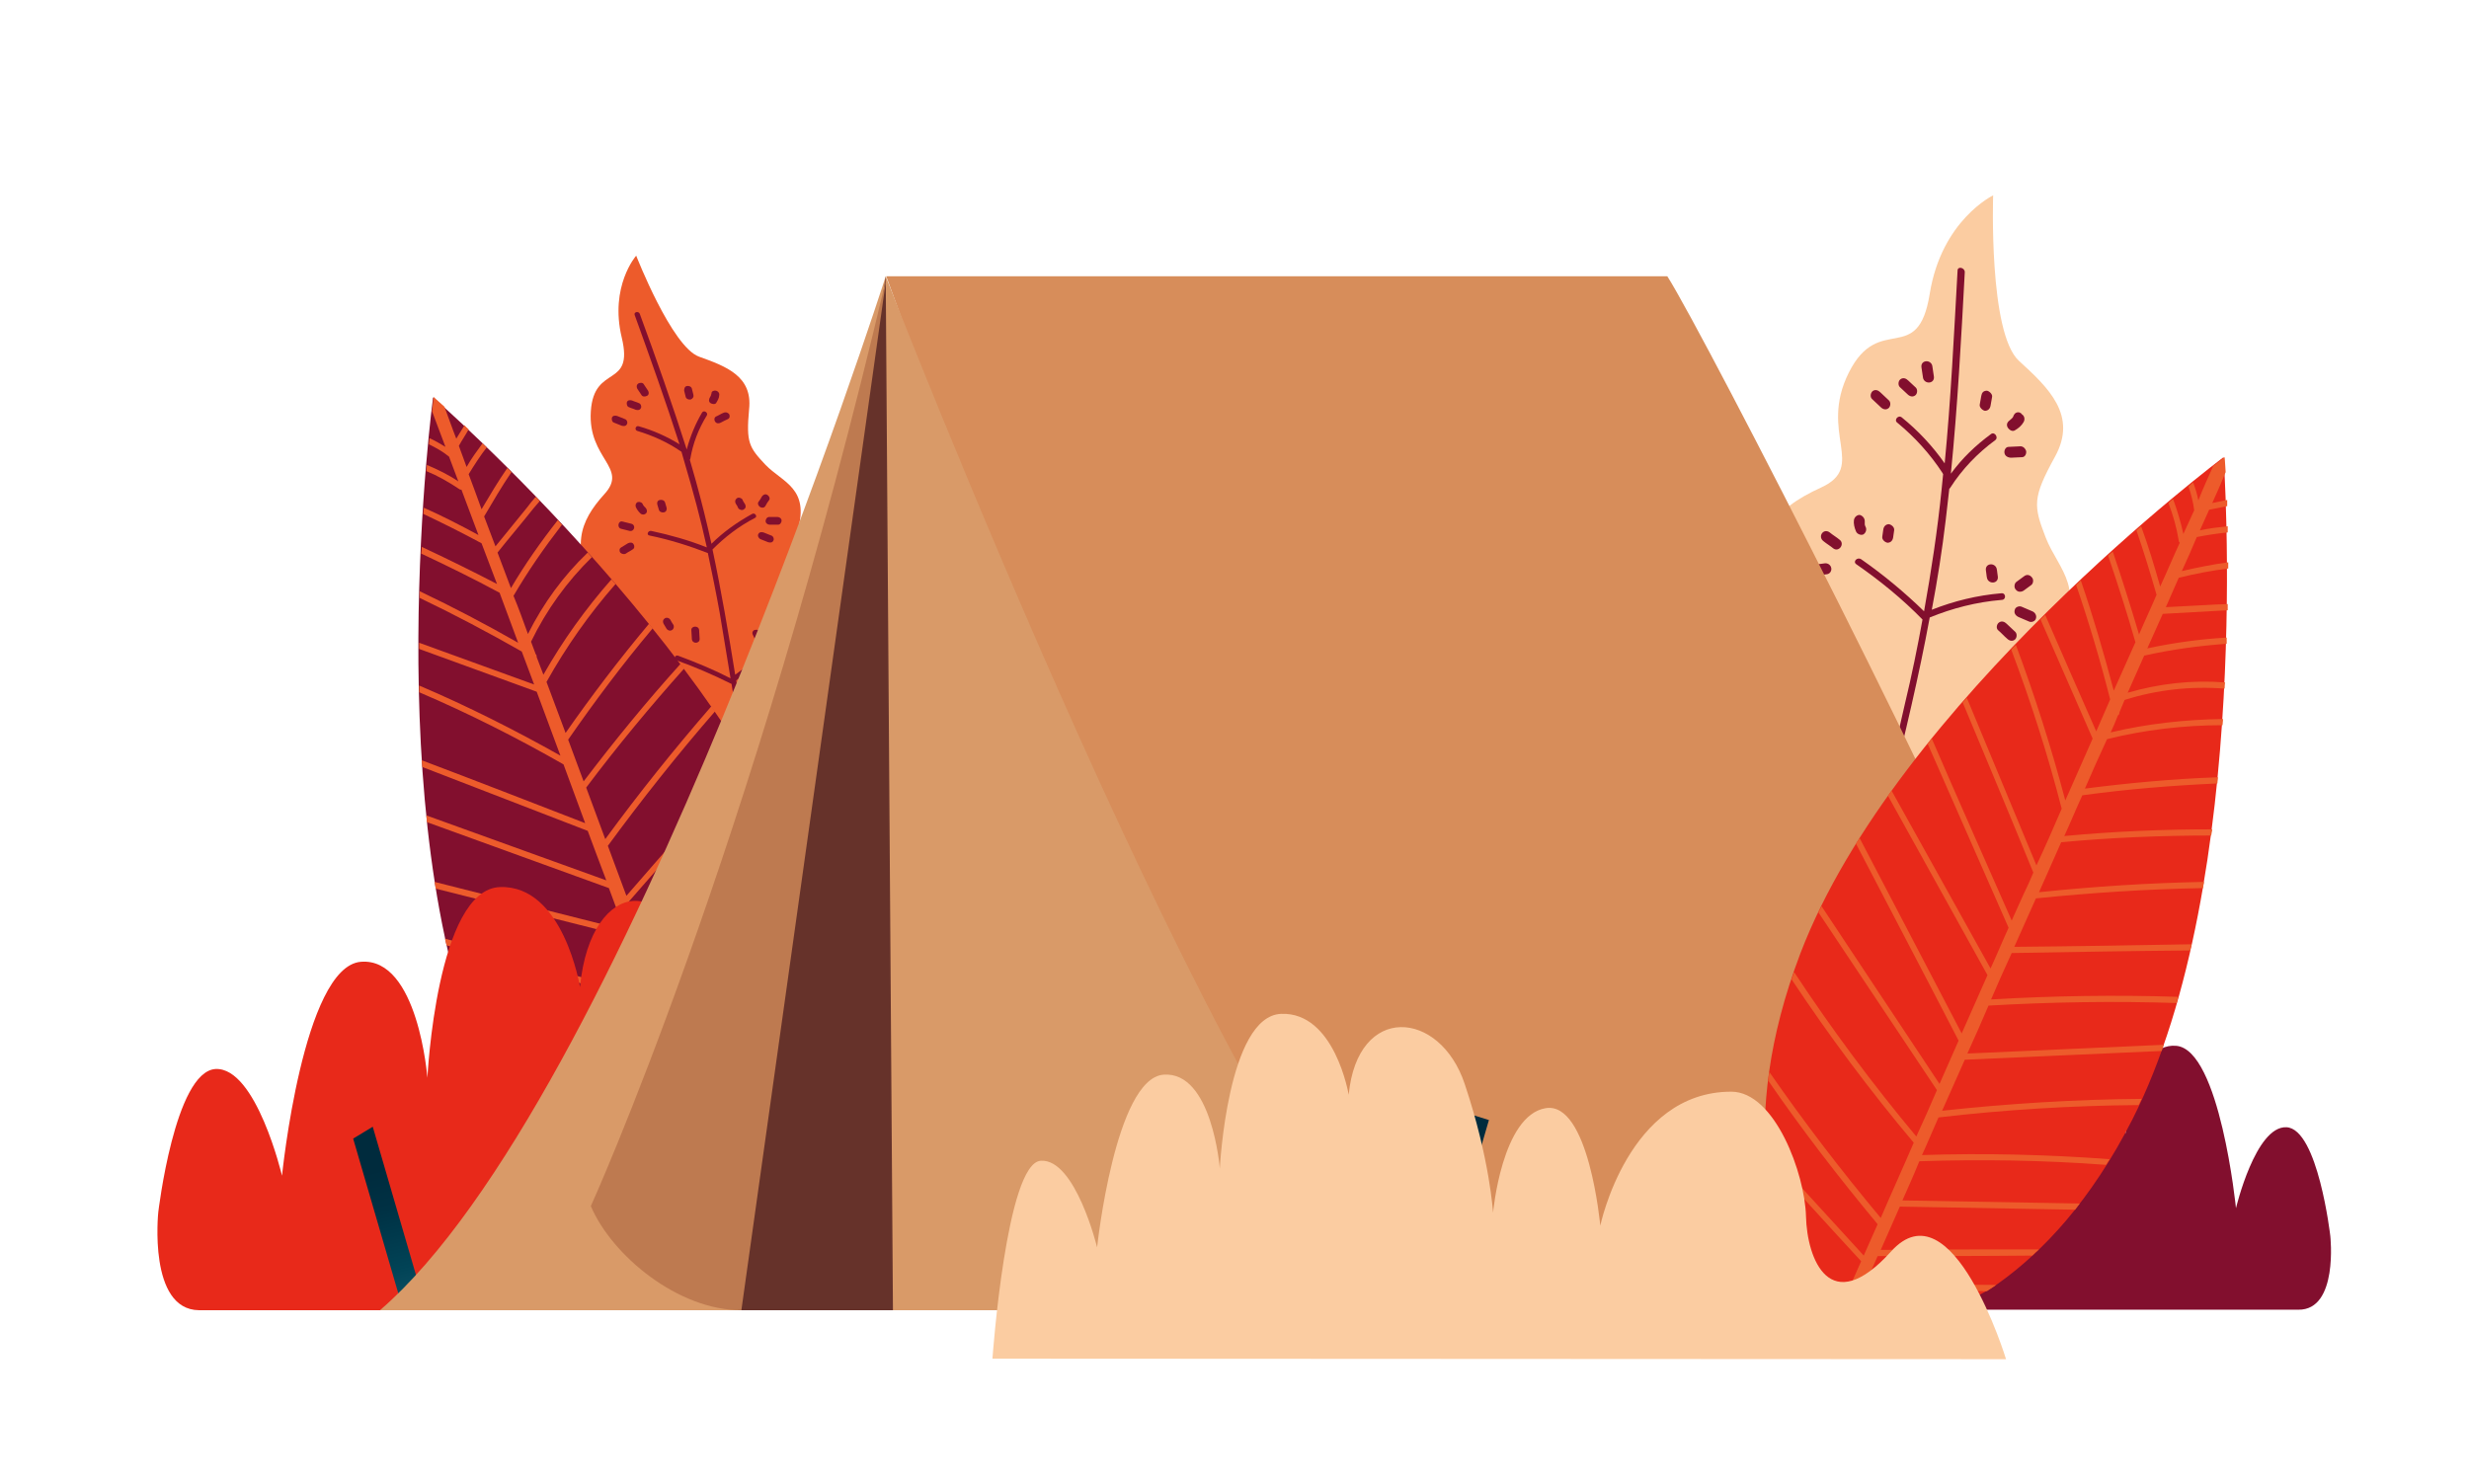 <?xml version="1.0" encoding="utf-8"?>
<!-- Generator: Adobe Illustrator 21.1.0, SVG Export Plug-In . SVG Version: 6.00 Build 0)  -->
<svg version="1.1" id="Ebene_1" xmlns="http://www.w3.org/2000/svg" xmlns:xlink="http://www.w3.org/1999/xlink" x="0px" y="0px"
	 viewBox="0 0 478.9 288" style="enable-background:new 0 0 478.9 288;" xml:space="preserve">
<style type="text/css">
	.st0{fill:#E8291A;}
	.st1{fill:#ED5B2B;}
	.st2{fill:#FBCCA1;}
	.st3{fill:#820F2E;}
	.st4{fill:#271607;}
	.st5{opacity:0.1;}
	.st6{clip-path:url(#SVGID_2_);fill:#FFFFFF;}
	.st7{fill:#3B3534;}
	.st8{fill:#6B102B;}
	.st9{fill:#002E2C;}
	.st10{fill:#941239;}
	.st11{opacity:0.9;}
	.st12{clip-path:url(#SVGID_4_);fill:#D8DADA;}
	.st13{clip-path:url(#SVGID_6_);fill:#D8DADA;}
	.st14{fill:#518198;}
	.st15{fill:#F69C00;}
	.st16{fill:#ED5607;}
	.st17{fill:#FDD184;}
	.st18{fill:#EA3C0F;}
	.st19{fill:#E6BFA5;}
	.st20{clip-path:url(#SVGID_8_);fill:#6B102B;}
	.st21{clip-path:url(#SVGID_10_);fill:#FFFFFF;}
	.st22{clip-path:url(#SVGID_12_);fill:#FFFFFF;}
	.st23{fill:#877C7A;}
	.st24{fill:#302B28;}
	.st25{fill:#5A524F;}
	.st26{fill:#A8A09E;}
	.st27{fill:#B8A8A6;}
	.st28{fill:#DCCECB;}
	.st29{opacity:0.3;}
	.st30{clip-path:url(#SVGID_14_);fill:#AADBE0;}
	.st31{opacity:0.2;}
	.st32{clip-path:url(#SVGID_16_);fill:#AADBE0;}
	.st33{fill:#FFE274;}
	.st34{fill:#FAB40C;}
	.st35{clip-path:url(#SVGID_18_);fill:#AADBE0;}
	.st36{clip-path:url(#SVGID_20_);fill:url(#SVGID_21_);}
	.st37{fill:#D78D5A;}
	.st38{fill:#D99A68;}
	.st39{fill:#66322A;}
	.st40{clip-path:url(#SVGID_23_);fill:url(#SVGID_24_);}
	.st41{fill:#BE7A50;}
	.st42{fill:#2F0C27;}
	.st43{fill:#636664;}
	.st44{fill:#4F2B1E;}
	.st45{fill:#542614;}
	.st46{fill:#79422C;}
	.st47{fill:#833500;}
	.st48{fill:#A57555;}
	.st49{fill:#485B5E;}
	.st50{fill:#7B8E91;}
	.st51{opacity:0.6;fill:#9EB1B5;}
	.st52{fill:#596D71;}
	.st53{fill:#F4931F;}
	.st54{fill:#9EB1B5;}
	.st55{fill:#FDCF0C;}
	.st56{fill:#F9AE15;}
	.st57{fill:#FFFFFF;}
	.st58{fill:#E7EAE1;}
	.st59{fill:#C6C4AF;}
	.st60{filter:url(#Adobe_OpacityMaskFilter);}
	.st61{opacity:0.1;mask:url(#SVGID_25_);}
	.st62{fill:#87442A;}
	.st63{filter:url(#Adobe_OpacityMaskFilter_1_);}
	.st64{opacity:0.1;mask:url(#SVGID_26_);}
	.st65{opacity:0.47;}
	.st66{clip-path:url(#SVGID_28_);fill:#FFFFFF;}
</style>
<g>
	<path class="st1" d="M164.4,136.2c-3.5-2.7-5.7-4-2.8-8.5c2.9-4.5-0.8-6.5-4.3-9.2c-3.5-2.7-5.1-7.2-2.6-15.5
		c2.4-8.3-2.9-9.4-6.2-12.8c-3.2-3.4-3.8-4.3-3.2-10.8c0.7-6.4-4.4-8.3-9.7-10.2c-5.3-1.9-12.2-19.6-12.2-19.6s-5.2,5.9-2.8,15.9
		c2.4,10-5.4,5-6,14.3c-0.6,9.3,7.4,10.9,2.6,16.1c-4.7,5.2-6.9,10.5-0.9,19.8c6,9.3-3.2,12.9-0.5,20.3c2.8,7.5,11.2,4.4,10.3,11.3
		c-0.9,6.9-3,9.8,3.7,12.8c6.7,3,1.9,10.7,9.8,15.9c0.3,0.2,0.6,0.4,0.9,0.6c9.3,5.4,21.1,1.3,24.1-8.4c0.7-2.2,0.7-4.3-0.2-5.9
		c-3.8-6.5-2.9-6.8,2.5-10.6C172.4,147.9,167.9,139,164.4,136.2"/>
	<path class="st3" d="M145.9,99.7c-2.9,1.6-5.6,3.5-7.9,5.8c-0.9-4.1-1.9-8.1-3-12.1c-0.4-1.4-0.8-2.8-1.2-4.2c0,0,0.1-0.1,0.1-0.2
		c0.5-3,1.6-5.8,3.2-8.4c0.3-0.5-0.5-1.1-0.9-0.6c-1.3,2.2-2.3,4.6-3,7.2c-2.8-8.8-5.9-17.6-9.1-26.3c-0.2-0.6-1.2-0.4-1,0.2
		c3,8.3,6,16.7,8.7,25.1c-2.4-1.5-5.1-2.7-7.9-3.5c-0.6-0.2-0.9,0.7-0.3,0.9c3,0.9,5.9,2.2,8.5,4c0,0,0.1,0,0.1,0.1
		c0.2,0.7,0.4,1.4,0.6,2.1c1.6,5.4,3.1,10.9,4.3,16.4c-3.5-1.4-7.1-2.4-10.8-3.2c-0.6-0.1-1,0.8-0.3,0.9c3.9,0.8,7.7,2,11.3,3.4
		c0.8,3.8,1.6,7.7,2.3,11.6c0.7,4.2,1.4,8.4,2.1,12.7c-3.3-1.7-6.7-3.1-10.2-4.4c-0.6-0.2-0.9,0.7-0.3,0.9c3.6,1.3,7.1,2.8,10.5,4.5
		c0.1,0,0.2,0.1,0.2,0.1c0.8,5.2,1.6,10.4,2.5,15.6c0.2,1,0.4,2,0.5,2.9c-2.7-1.1-5.6-2-8.5-2.4c-0.7-0.1-0.7,0.9,0,1
		c2.9,0.5,5.8,1.3,8.5,2.5c0.1,0,0.1,0,0.2,0c1.5,8.2,2.5,13.1,5,21.1c3,9.7,0.5-1.7-0.7-6.2c-1.2-4.9-2.3-9.8-3.2-14.7
		c0,0,0,0,0-0.1c2.8-2.1,5.7-3.9,8.9-5.5c0.6-0.3,0.1-1.2-0.5-0.9c-3,1.5-5.9,3.3-8.6,5.2c-1.2-6.4-2.2-12.8-3.2-19.2
		c3-2.2,5.9-4.4,8.9-6.6c0.5-0.4-0.2-1.1-0.7-0.7c-2.8,2.1-5.6,4.1-8.4,6.2c-1.3-8.1-2.7-16.3-4.4-24.3c2.4-2.4,5.1-4.5,8.2-6.1
		C147,100.3,146.5,99.4,145.9,99.7"/>
	<path class="st3" d="M122,79c0.4,0.2,0.9,0.3,1.3,0.5c0.4,0.1,0.8,0.1,1-0.3c0.2-0.3,0-0.9-0.4-1c-0.4-0.2-0.9-0.3-1.3-0.5
		c-0.4-0.1-0.8-0.1-1,0.3C121.5,78.3,121.6,78.9,122,79"/>
	<path class="st3" d="M123.6,75.4c0.3,0.4,0.5,0.8,0.8,1.2c0.2,0.4,0.7,0.4,1.1,0.2c0.4-0.2,0.4-0.7,0.2-1c-0.3-0.4-0.5-0.8-0.8-1.2
		c-0.2-0.4-0.7-0.4-1.1-0.2C123.5,74.6,123.4,75,123.6,75.4"/>
	<path class="st3" d="M119.1,82l1.5,0.6c0.4,0.1,0.8,0.1,1-0.3c0.2-0.3,0-0.9-0.4-1l-1.5-0.6c-0.4-0.1-0.8-0.1-1,0.3
		C118.6,81.3,118.7,81.9,119.1,82"/>
	<path class="st3" d="M132.7,75.8c0.1,0.4,0.2,0.8,0.3,1.2c0.1,0.4,0.6,0.6,1,0.5c0.4-0.2,0.6-0.5,0.5-0.9c-0.1-0.4-0.2-0.8-0.3-1.2
		c-0.1-0.4-0.6-0.6-1-0.5C132.8,75,132.7,75.4,132.7,75.8"/>
	<path class="st3" d="M138,76.3c0,0.1,0,0.2-0.1,0.3c0,0,0,0.1,0,0.1c0,0,0,0,0,0c0,0.1-0.1,0.2-0.1,0.2c0,0-0.1,0.2-0.1,0.2
		c-0.2,0.3-0.3,0.8,0.1,1.1c0.3,0.2,0.9,0.3,1.1,0c0.3-0.5,0.6-1,0.6-1.5c0.1-0.4-0.2-0.8-0.6-0.9C138.5,75.7,138,75.9,138,76.3"/>
	<path class="st3" d="M140.3,80.1c-0.5,0.2-0.9,0.5-1.4,0.7c-0.4,0.2-0.4,0.7-0.2,1c0.3,0.4,0.7,0.4,1.1,0.2
		c0.4-0.2,0.9-0.5,1.4-0.7c0.4-0.2,0.4-0.7,0.2-1C141.1,80,140.7,79.9,140.3,80.1"/>
	<path class="st3" d="M121.4,107.4c0.4-0.3,0.9-0.5,1.3-0.8c0.4-0.2,0.4-0.7,0.2-1c-0.2-0.4-0.7-0.4-1.1-0.2l-1.3,0.8
		c-0.4,0.2-0.4,0.7-0.2,1C120.6,107.5,121.1,107.6,121.4,107.4"/>
	<path class="st3" d="M120.5,102.6c0.5,0.1,1.1,0.3,1.6,0.4c1,0.2,1.3-1.2,0.3-1.4c-0.5-0.1-1.1-0.3-1.6-0.4
		C119.9,100.9,119.6,102.4,120.5,102.6"/>
	<path class="st3" d="M123.3,98.3c0.2,0.5,0.5,0.9,0.9,1.3c0.3,0.3,0.8,0.3,1.1,0c0.3-0.3,0.2-0.8-0.1-1.1c0,0-0.2-0.2-0.1-0.1
		c-0.1-0.1-0.1-0.1-0.2-0.2c0,0,0-0.1-0.1-0.1c0,0.1,0,0.1,0,0c0-0.1-0.1-0.2-0.1-0.2c-0.1-0.4-0.6-0.6-1-0.5
		C123.4,97.5,123.2,97.9,123.3,98.3"/>
	<path class="st3" d="M127.5,97.9c0.1,0.3,0.2,0.7,0.3,1c0.1,0.4,0.6,0.6,1,0.5c0.4-0.1,0.6-0.5,0.5-0.9c-0.1-0.3-0.2-0.7-0.3-1
		c-0.1-0.4-0.6-0.6-1-0.5C127.5,97.1,127.4,97.5,127.5,97.9"/>
	<path class="st3" d="M142.7,97.7c0.2,0.3,0.4,0.6,0.5,0.9c0.2,0.3,0.8,0.5,1.1,0.2c0.4-0.2,0.4-0.7,0.2-1c-0.2-0.3-0.4-0.6-0.5-0.9
		c-0.2-0.3-0.8-0.5-1.1-0.2C142.6,96.9,142.5,97.3,142.7,97.7"/>
	<path class="st3" d="M147.8,96.3c-0.2,0.4-0.4,0.7-0.7,1.1c-0.2,0.3,0,0.8,0.4,1c0.4,0.2,0.8,0.1,1-0.3c0.2-0.4,0.4-0.7,0.7-1.1
		c0.2-0.3,0-0.8-0.4-1C148.5,95.8,148.1,95.9,147.8,96.3"/>
	<path class="st3" d="M150.8,100.3c-0.5,0-1.1,0-1.6,0c-0.4,0-0.7,0.4-0.7,0.8c0,0.4,0.4,0.7,0.8,0.7c0.5,0,1.1,0,1.6,0
		c0.4,0,0.7-0.4,0.7-0.8C151.6,100.6,151.2,100.3,150.8,100.3"/>
	<path class="st3" d="M147.5,104.6c0.5,0.2,1,0.4,1.5,0.6c0.4,0.1,0.8,0.1,1-0.3c0.2-0.3,0-0.9-0.4-1l-1.5-0.6
		c-0.4-0.1-0.8-0.1-1,0.3C146.9,103.9,147.1,104.4,147.5,104.6"/>
	<path class="st3" d="M129.6,131.3c-0.5,0.3-1,0.5-1.4,0.8c-0.4,0.2-0.4,0.7-0.2,1c0.3,0.4,0.7,0.4,1.1,0.2c0.5-0.3,1-0.5,1.4-0.8
		c0.4-0.2,0.4-0.7,0.2-1C130.4,131.1,130,131.1,129.6,131.3"/>
	<path class="st3" d="M125.5,128c-0.9,0.2-1.7,0.4-2.6,0.6c-1,0.2-0.4,1.7,0.5,1.4c0.9-0.2,1.7-0.4,2.6-0.6
		C127,129.2,126.5,127.8,125.5,128"/>
	<path class="st3" d="M124.6,124.8c0.7,0.3,1.4,0.6,2,0.9c0.9,0.4,1.6-0.9,0.7-1.3c-0.7-0.3-1.4-0.6-2-0.9
		C124.3,123.1,123.7,124.4,124.6,124.8"/>
	<path class="st3" d="M128.7,121l0.6,1c0.2,0.3,0.7,0.5,1.1,0.2c0.3-0.2,0.4-0.7,0.2-1c-0.2-0.3-0.4-0.6-0.6-1
		c-0.2-0.3-0.7-0.5-1.1-0.2C128.6,120.2,128.5,120.6,128.7,121"/>
	<path class="st3" d="M134.1,122.3c0,0.6,0.1,1.1,0.1,1.7c0.1,1,1.6,0.9,1.5-0.1c0-0.6-0.1-1.1-0.1-1.7
		C135.5,121.3,134,121.4,134.1,122.3"/>
	<path class="st3" d="M146,123.1c0.2,0.4,0.4,0.9,0.6,1.3c0.2,0.4,0.6,0.6,1,0.5c0.4-0.1,0.6-0.6,0.5-0.9c-0.2-0.4-0.4-0.9-0.6-1.3
		c-0.2-0.4-0.6-0.6-1-0.5C146.1,122.2,145.8,122.7,146,123.1"/>
	<path class="st3" d="M150.3,118.2c0.1,0.8,0.1,1.6,0.2,2.3c0.1,1,1.6,0.9,1.5-0.1c-0.1-0.8-0.1-1.6-0.2-2.3
		C151.8,117.2,150.2,117.2,150.3,118.2"/>
	<path class="st3" d="M155.5,122.2c-0.7,0.4-1.4,0.8-2.2,1.2c-0.9,0.5,0,1.7,0.9,1.3c0.7-0.4,1.4-0.8,2.2-1.2
		C157.2,123,156.3,121.7,155.5,122.2"/>
	<path class="st3" d="M157.2,127.6c-0.7,0-1.5,0-2.2,0.1c-1,0-0.9,1.5,0.1,1.5c0.7,0,1.5,0,2.2-0.1
		C158.3,129.1,158.2,127.6,157.2,127.6"/>
	<path class="st3" d="M155.3,131.8c-1.1-0.3-2.2-0.5-3.3-0.5c-1,0-0.9,1.5,0.1,1.5c1,0,2,0.2,2.9,0.4
		C156,133.5,156.3,132,155.3,131.8"/>
	<path class="st3" d="M135.7,153.8c-0.5,0.6-1.1,1.1-1.6,1.7c-0.7,0.7,0.5,1.7,1.2,1c0.5-0.6,1.1-1.1,1.6-1.7
		C137.6,154.1,136.4,153.1,135.7,153.8"/>
	<path class="st3" d="M131.7,153.3c0.6-0.2,1.3-0.3,1.9-0.5c0.4-0.1,0.6-0.6,0.5-0.9c-0.1-0.4-0.6-0.6-1-0.5
		c-0.6,0.2-1.3,0.3-1.9,0.5c-0.4,0.1-0.6,0.6-0.5,0.9C130.9,153.2,131.3,153.4,131.7,153.3"/>
	<path class="st3" d="M129.3,148.3c0.6,0,1.2,0,1.9-0.1c1,0-1-1.5-2-1.4c-0.6,0,0.6,0,0,0C128.2,146.8,128.3,148.3,129.3,148.3"/>
	<path class="st3" d="M133.6,143.7c0.4,0.4,0.8,0.8,1.2,1.1c0.3,0.3,0.8,0.3,1.1,0c0.3-0.3,0.2-0.8-0.1-1.1
		c-0.4-0.4-0.8-0.8-1.2-1.1c-0.3-0.3-0.8-0.3-1.1,0C133.3,142.9,133.3,143.4,133.6,143.7"/>
	<path class="st3" d="M138.4,144.9c0.1,0.4,0.3,0.9,0.4,1.3c0.1,0.4,0.6,0.6,1,0.5c0.4-0.1,0.6-0.5,0.5-0.9
		c-0.1-0.4-0.3-0.9-0.4-1.3c-0.1-0.4-0.6-0.6-1-0.5C138.4,144.1,138.3,144.5,138.4,144.9"/>
	<path class="st3" d="M149,143.7c-0.1,0.6-0.2,1.2-0.3,1.7c-0.2,0.9,1.3,1.3,1.5,0.3c0.1-0.6,0.2-1.2,0.3-1.7
		C150.7,143.1,149.2,142.8,149,143.7"/>
	<path class="st3" d="M153.2,141.7c-0.1,0.6-0.2,1.2-0.4,1.7c-0.4,0.9,1,1.6,1.4,0.7c0.3-0.7,0.5-1.4,0.6-2.1c0-0.4-0.2-0.8-0.6-0.9
		C153.7,141,153.2,141.3,153.2,141.7"/>
	<path class="st3" d="M158.8,142.3c-0.6,0.6-1.3,1-2,1.4c-0.4,0.2-0.4,0.7-0.2,1c0.3,0.4,0.7,0.4,1.1,0.2c0.9-0.4,1.6-1,2.3-1.6
		C160.6,142.6,159.5,141.6,158.8,142.3"/>
	<path class="st3" d="M160.8,146.4c-0.9,0.1-1.7,0.3-2.6,0.4c-0.4,0.1-0.6,0.6-0.5,0.9c0.2,0.4,0.6,0.6,1,0.5
		c0.9-0.1,1.7-0.3,2.6-0.4c0.4-0.1,0.6-0.6,0.5-0.9C161.7,146.5,161.2,146.3,160.8,146.4"/>
	<path class="st3" d="M158.1,150.7c-1.6-0.3-3.2-0.6-4.8-0.9c-1-0.2-1.3,1.3-0.3,1.4c1.6,0.3,3.2,0.6,4.8,0.9
		C158.8,152.3,159.1,150.8,158.1,150.7"/>
	<path class="st3" d="M152.8,153.2c-0.7,0-1.4,0-2.1,0.1c-1,0-0.9,1.5,0.1,1.5c0.7,0,1.4,0,2.1-0.1
		C153.9,154.6,153.8,153.1,152.8,153.2"/>
</g>
<path class="st3" d="M84,77.1c0,0-10.9,81.2,9.9,129.4c7,16.3,15.7,26.9,24,33.8c17.4,14.3,42.7,4.1,46.3-18.8
	c1.7-10.9,1.3-24.9-4.1-41.9C144.4,129.5,84,77.1,84,77.1"/>
<path class="st1" d="M133.7,206.7c-1.3-3.4-2.5-6.8-3.8-10.2c8.3-10.1,16.7-20.2,25-30.3c-0.2-0.4-0.4-0.8-0.5-1.2
	c-8.3,10.1-16.6,20.2-24.9,30.2c-1.2-3.2-2.4-6.4-3.6-9.6c7.8-9.8,16.1-19.2,24.7-28.2c-0.2-0.4-0.4-0.7-0.6-1.1
	c-8.6,9-16.8,18.3-24.6,28l-3.5-9.3c7.8-8.9,15.6-17.9,23.4-26.8c-0.2-0.3-0.4-0.7-0.6-1c-7.7,8.9-15.5,17.7-23.2,26.6
	c-1.2-3.2-2.4-6.5-3.6-9.7c6.6-9,13.5-17.7,20.8-26.1c-0.2-0.3-0.5-0.7-0.7-1c-7.2,8.3-14.1,16.9-20.6,25.8c-1.2-3.3-2.5-6.7-3.7-10
	c6-8,12.4-15.7,19-23.1c-0.2-0.3-0.5-0.6-0.7-0.9c-6.6,7.3-12.8,14.9-18.8,22.8c-1-2.7-2-5.4-3-8.1c5.2-7.5,10.6-14.7,16.4-21.6
	c-0.2-0.3-0.5-0.6-0.7-0.9c-5.7,6.8-11.1,13.9-16.2,21.2c-1.2-3.3-2.5-6.6-3.7-9.9c3.8-6.8,8.3-13.2,13.4-19
	c-0.3-0.3-0.5-0.6-0.8-0.9c-5,5.7-9.4,11.8-13.2,18.5l-1.3-3.4c0-0.2,0-0.4-0.2-0.6c-0.3-0.8-0.6-1.6-0.9-2.4
	c3-6.2,7-11.7,11.8-16.4c-0.3-0.3-0.5-0.6-0.8-0.9c-4.7,4.5-8.6,9.8-11.6,15.8c-0.9-2.5-1.8-5-2.8-7.4c2.8-4.8,6-9.4,9.4-13.8
	c-0.3-0.3-0.5-0.6-0.8-0.9c-3.3,4.2-6.4,8.6-9.1,13.2l-2.6-6.9c2.3-2.9,4.7-5.7,7-8.6c0.4-0.5,0.8-0.9,1.2-1.4
	c-0.3-0.3-0.5-0.6-0.8-0.8c-0.6,0.7-1.2,1.4-1.7,2.1l-6.1,7.5l-2.2-5.8c1.7-2.9,3.4-5.8,5.3-8.6c-0.3-0.3-0.6-0.6-0.8-0.8
	c-1.8,2.6-3.4,5.3-5,8c-0.8-2.3-1.7-4.6-2.5-6.8c1.1-1.8,2.2-3.5,3.5-5.2c-0.3-0.3-0.6-0.5-0.8-0.8c-1.1,1.5-2.2,3-3.1,4.6
	c-0.5-1.4-1-2.7-1.5-4.1c0.6-1.1,1.3-2.1,1.9-3.2c-0.3-0.3-0.6-0.5-0.8-0.8l-1.6,2.6c-0.8-2-1.5-4.1-2.3-6.2
	c-1.4-1.2-2.1-1.9-2.1-1.9s-0.1,1-0.3,2.8l2.6,6.9c-1-0.6-2-1.2-3.1-1.7c0,0.4-0.1,0.8-0.1,1.2c1.4,0.7,2.7,1.4,3.9,2.4
	c0.6,1.6,1.2,3.2,1.8,4.8c-1.9-1.3-4-2.3-6.1-3.2c0,0.4-0.1,0.8-0.1,1.2c2.2,0.9,4.3,2.1,6.4,3.5c0.1,0.1,0.3,0.1,0.4,0.1
	c1.1,2.9,2.2,5.9,3.3,8.8c-3.5-1.9-7-3.7-10.6-5.3c0,0.4-0.1,0.8-0.1,1.2c3.8,1.8,7.6,3.7,11.3,5.7c1,2.6,2,5.3,3,7.9
	c-4.8-2.5-9.7-4.9-14.6-7.2c0,0.4,0,0.8-0.1,1.3c5.1,2.4,10.2,4.9,15.2,7.6c1.2,3.2,2.4,6.5,3.6,9.7c-6.3-3.6-12.6-6.9-19.1-10
	c0,0.4,0,0.9,0,1.3c6.7,3.2,13.3,6.7,19.8,10.4c0.8,2.1,1.6,4.3,2.4,6.4c-7.4-2.7-14.9-5.4-22.3-8.1c0,0.4,0,0.8,0,1.2
	c7.6,2.8,15.2,5.5,22.8,8.3c1.5,4.1,3.1,8.3,4.6,12.4c-8.9-5-18-9.6-27.4-13.6c0,0.4,0,0.9,0,1.3c9.6,4.1,18.9,8.8,28,14
	c1.4,3.8,2.8,7.6,4.2,11.4c-10.6-4.1-21.1-8.2-31.7-12.2c0,0.4,0.1,0.9,0.1,1.3c10.7,4.1,21.4,8.3,32.1,12.4
	c0.5,1.4,1.1,2.9,1.6,4.3c0.7,1.8,1.3,3.5,2,5.3c-11.6-4.2-23.3-8.4-34.9-12.6c0,0.4,0.1,0.9,0.1,1.3c11.8,4.3,23.5,8.5,35.3,12.8
	c1,2.7,2,5.4,3,8.1c-12.3-3.1-24.6-6.2-36.8-9.3c0.1,0.4,0.1,0.8,0.2,1.3l36.9,9.3c0.1,0,0.1,0,0.2,0c1.4,3.9,2.9,7.8,4.3,11.6
	c-13.2-3.7-26.4-7.5-39.6-11.2c0.1,0.4,0.2,0.9,0.3,1.3c13.3,3.8,26.6,7.5,39.9,11.3c1.1,2.9,2.2,5.8,3.2,8.7
	c-13.1-2.1-26.3-4.3-39.4-6.4c0.1,0.4,0.3,0.8,0.4,1.3c13.2,2.1,26.3,4.3,39.5,6.4c1.2,3.1,2.3,6.2,3.5,9.3
	c-12.8-0.6-25.6-1.9-38.2-4c0.2,0.4,0.4,0.9,0.6,1.3c12.6,2.1,25.3,3.4,38.1,3.9c1.9,5,3.7,10,5.6,15c-11.5-0.5-22.9-1.6-34.3-3.2
	c0.3,0.5,0.7,0.9,1,1.3c11.1,1.6,22.3,2.6,33.5,3.1c0.1,0,0.1,0,0.2,0c0.8,2.1,1.6,4.2,2.4,6.3c-9.2,0-18.3,0-27.5,0.1
	c0.4,0.4,0.9,0.8,1.3,1.2c8.9,0,17.7,0,26.6-0.1c0.8,2.1,1.6,4.2,2.3,6.3c0.8-0.3,1.6-0.6,2.4-1c-0.2-0.6-0.4-1.2-0.6-1.7
	c5.5-6.1,11.1-12.2,16.6-18.2c0.2-0.7,0.3-1.5,0.5-2.2l-17.5,19.2c-0.7-1.9-1.4-3.7-2.1-5.6c6.8-7.6,13.7-15.3,20.5-22.9
	c0-0.6,0-1.2,0-1.8c-7,7.8-14,15.7-21,23.5c-1.1-2.9-2.2-5.8-3.2-8.7c7.9-8.5,15.8-17,23.7-25.6c-0.1-0.5-0.1-1-0.2-1.5
	c-8,8.6-16,17.2-24,25.9c-0.9-2.5-1.9-5.1-2.8-7.6c0-0.1-0.1-0.1-0.1-0.2c8-9.5,16.4-18.6,25.3-27.2c-0.1-0.4-0.2-0.9-0.3-1.3
	c-8.9,8.6-17.4,17.7-25.5,27.3c-0.1-0.3-0.2-0.6-0.4-1c0-0.1,0-0.1-0.1-0.2c-0.8-2.1-1.6-4.2-2.4-6.3c7.8-10.9,16.2-21.3,24.9-31.3
	c-0.1-0.4-0.3-0.8-0.4-1.2C149.9,185.4,141.6,195.9,133.7,206.7"/>
<path class="st0" d="M30.7,235.2c0,0,3.2-27.3,11.1-27.8c7.9-0.4,12.9,20.7,12.9,20.7s4.1-40.6,15.3-41.5
	c11.1-0.9,12.9,22.5,12.9,22.5s1.8-36.6,14.1-37c12.3-0.4,15.5,19.4,15.5,19.4c2.1-22.1,19.1-21.6,19.4-2.6
	c0.3,19,13.8,30.9,13.8,30.9s2.1-23.4,12-25.1c10-1.8,12.6,28.2,12.6,28.2s3.5-35.3,14.4-34.4c10.9,0.9,11.1,28.9,11.1,28.9
	s0.9-34.2,10.9-32.9c10,1.3,8.2,30.9,8.5,41c0.3,10.1,7.9,24.7,22,8.4c14.1-16.3,19.6,20.3,19.6,20.3l-218.2,0
	C28.7,254.1,30.7,235.2,30.7,235.2"/>
<path class="st3" d="M452,239.8c0,0-2.4-20.8-8.5-21.1c-6-0.3-9.8,15.7-9.8,15.7s-3.1-30.8-11.6-31.5c-8.5-0.7-9.8,17.1-9.8,17.1
	s-1.3-27.8-10.7-28.1c-9.3-0.3-11.8,14.7-11.8,14.7c-1.6-16.7-14.5-16.4-14.7-2c-0.2,14.4-10.5,23.4-10.5,23.4s-1.6-17.7-9.1-19.1
	c-7.6-1.3-9.6,21.4-9.6,21.4s-2.7-26.8-10.9-26.1c-8.2,0.7-8.5,21.9-8.5,21.9s-0.7-25.9-8.2-24.9c-7.6,1-6.2,23.4-6.5,31.1
	c-0.2,7.7-6,18.7-16.7,6.4c-10.7-12.4-60.1,15.4-60.1,15.4l210.8,0C453.6,254.2,452,239.8,452,239.8"/>
<g>
	<defs>
		<polygon id="SVGID_19_" points="68.5,220.9 77.8,252.8 81.6,250.5 72.3,218.6 		"/>
	</defs>
	<clipPath id="SVGID_2_">
		<use xlink:href="#SVGID_19_"  style="overflow:visible;"/>
	</clipPath>
	
		<linearGradient id="SVGID_4_" gradientUnits="userSpaceOnUse" x1="513.588" y1="275.033" x2="514.491" y2="275.033" gradientTransform="matrix(9.419 36.977 36.977 -9.419 -14936.536 -16181.353)">
		<stop  offset="0" style="stop-color:#002B3D"/>
		<stop  offset="0.238" style="stop-color:#002B3D"/>
		<stop  offset="0.464" style="stop-color:#003144"/>
		<stop  offset="0.806" style="stop-color:#014356"/>
		<stop  offset="1" style="stop-color:#0E4F63"/>
	</linearGradient>
	<polygon style="clip-path:url(#SVGID_2_);fill:url(#SVGID_4_);" points="73.4,218.3 81.9,251.7 76.7,253 68.2,219.7 	"/>
</g>
<g>
	<path class="st2" d="M392.2,172.7c-3-5.5-5.2-8.3,1-12.6c6.2-4.3,2.5-8.8-0.5-14.3c-3-5.5-2.6-12.1,5.1-21.5c7.7-9.4,1.4-13.8-1-20
		c-2.4-6.2-2.6-7.7,1.8-15.7c4.4-8-1.2-13.3-7-18.6c-5.9-5.4-5-32.1-5-32.1s-10,4.8-12.3,19.1c-2.3,14.3-9.8,3.5-15.7,15.3
		c-5.9,11.8,3.6,18.2-5.4,22.3c-9,4.1-14.8,9.8-12,25.2c2.7,15.4-11.2,14.9-11.7,26.1c-0.5,11.2,12.1,11.8,7.2,20.3
		c-4.9,8.5-9.3,11-2.2,18.7c7.1,7.6-3.3,14.9,4,26c0.3,0.4,0.6,0.8,0.9,1.3c9.1,12.1,26.7,13.3,35.8,2.3c2.1-2.5,3.3-5.2,3-7.8
		c-1.3-10.5,0-10.5,9-12.4C396.2,192.2,395.2,178.1,392.2,172.7"/>
	<path class="st3" d="M388.2,115.1c-4.7,0.4-9.2,1.5-13.5,3.2c1.1-5.8,2-11.5,2.7-17.4c0.2-2,0.5-4.1,0.7-6.1c0.1,0,0.1-0.1,0.2-0.2
		c2.3-3.6,5.3-6.7,8.7-9.2c0.7-0.5-0.1-1.7-0.8-1.2c-3,2.2-5.6,4.7-7.8,7.7c1.3-13,2-26,2.7-39.1c0-0.9-1.4-1.2-1.4-0.3
		c-0.7,12.5-1.3,25-2.5,37.4c-2.3-3.3-5.1-6.3-8.3-8.9c-0.7-0.6-1.6,0.5-0.9,1c3.4,2.8,6.4,6.1,8.8,9.8c0,0.1,0.1,0.1,0.1,0.2
		c-0.1,1-0.2,2-0.3,3c-0.8,7.9-2,15.8-3.4,23.6c-3.8-3.7-7.9-7.1-12.2-10.1c-0.8-0.5-1.7,0.5-0.9,1c4.6,3.2,8.9,6.7,12.8,10.7
		c-1,5.5-2.1,10.9-3.4,16.3c-1.3,5.9-2.8,11.7-4.2,17.6c-3.4-4-7-7.7-10.9-11.3c-0.7-0.6-1.6,0.4-0.9,1c4,3.6,7.7,7.5,11.1,11.6
		c0.1,0.1,0.2,0.2,0.3,0.2c-1.8,7.2-3.6,14.4-5.2,21.6c-0.3,1.4-0.6,2.7-0.9,4.1c-2.9-3-6.1-5.6-9.6-7.8c-0.8-0.5-1.4,0.8-0.6,1.3
		c3.6,2.2,6.8,4.9,9.7,8c0.1,0.1,0.1,0.1,0.2,0.1c-2.5,11.5-3.9,18.4-5.2,30.1c-1.5,14.2,1.6-1.9,2.5-8.4c1.1-7,2.4-14,3.9-20.9
		c0,0,0-0.1,0-0.1c4.7-1.2,9.6-1.9,14.5-2.2c0.9-0.1,0.8-1.5-0.2-1.4c-4.8,0.3-9.4,1-14,2.1c2-8.9,4.2-17.8,6.3-26.7
		c5.1-1.2,10.1-2.4,15.2-3.6c0.9-0.2,0.4-1.6-0.5-1.4c-4.8,1.1-9.5,2.3-14.3,3.4c2.8-11.3,5.5-22.6,7.6-34c4.4-1.8,9.1-3,13.9-3.4
		C389.2,116.4,389.1,115,388.2,115.1"/>
	<path class="st3" d="M368.5,75.1c0.5,0.5,1,0.9,1.5,1.4c0.4,0.4,1,0.6,1.5,0.2c0.4-0.3,0.5-1.1,0.1-1.5c-0.5-0.5-1-0.9-1.5-1.4
		c-0.4-0.4-1-0.6-1.5-0.2C368.2,73.9,368.1,74.7,368.5,75.1"/>
	<path class="st3" d="M372.7,71.3c0.1,0.7,0.2,1.3,0.3,2c0.1,0.6,0.7,1,1.3,0.9c0.6-0.1,0.9-0.6,0.8-1.2c-0.1-0.7-0.2-1.3-0.3-2
		c-0.1-0.6-0.7-1-1.3-0.9C372.9,70.2,372.6,70.7,372.7,71.3"/>
	<path class="st3" d="M363.1,77.4l1.7,1.6c0.4,0.4,1,0.6,1.5,0.2c0.4-0.3,0.5-1.1,0.1-1.5l-1.7-1.6c-0.4-0.4-1-0.6-1.5-0.2
		C362.8,76.3,362.7,77,363.1,77.4"/>
	<path class="st3" d="M384.3,76.8c-0.1,0.6-0.2,1.1-0.3,1.7c-0.1,0.5,0.5,1.1,1,1.2c0.6,0,1-0.4,1.1-1c0.1-0.6,0.2-1.1,0.3-1.7
		c0.1-0.5-0.5-1.1-1-1.2C384.7,75.8,384.4,76.2,384.3,76.8"/>
	<path class="st3" d="M390.7,80.4c-0.1,0.1-0.1,0.2-0.2,0.4c0,0.1-0.1,0.1-0.1,0.2c0.1-0.1,0.1-0.1,0,0c-0.1,0.1-0.2,0.2-0.3,0.3
		c0,0-0.3,0.2-0.2,0.2c-0.5,0.3-0.8,0.8-0.5,1.4c0.3,0.5,0.9,0.9,1.4,0.6c0.7-0.4,1.3-0.9,1.7-1.6c0.3-0.5,0.2-1.2-0.3-1.5
		C391.8,79.8,391,79.9,390.7,80.4"/>
	<path class="st3" d="M391.7,86.6c-0.7,0-1.4,0.1-2.1,0.1c-0.6,0-0.9,0.7-0.8,1.2c0.1,0.6,0.7,0.9,1.3,0.9c0.7,0,1.4-0.1,2.1-0.1
		c0.6,0,0.9-0.7,0.8-1.2C392.8,86.9,392.3,86.5,391.7,86.6"/>
	<path class="st3" d="M352.2,111.7c0.7-0.1,1.4-0.2,2.2-0.3c0.6-0.1,0.9-0.7,0.8-1.2c-0.1-0.6-0.7-1-1.3-0.9l-2.2,0.3
		c-0.6,0.1-0.9,0.7-0.8,1.2C351,111.4,351.6,111.8,352.2,111.7"/>
	<path class="st3" d="M353.7,105c0.6,0.5,1.3,0.9,1.9,1.4c1.1,0.8,2.3-0.9,1.2-1.7c-0.6-0.5-1.3-0.9-1.9-1.4
		C353.7,102.4,352.5,104.1,353.7,105"/>
	<path class="st3" d="M359.6,100.9c-0.1,0.7,0.1,1.5,0.4,2.2c0.2,0.5,0.9,0.8,1.4,0.6c0.5-0.3,0.7-0.9,0.5-1.4c0,0-0.2-0.4-0.1-0.2
		c0-0.1-0.1-0.2-0.1-0.4c0-0.1,0-0.1,0-0.2c0,0.1,0,0.1,0,0c0-0.1,0-0.2,0-0.4c0-0.6-0.5-1.1-1-1.2
		C360.2,99.9,359.7,100.3,359.6,100.9"/>
	<path class="st3" d="M365.3,102.7c-0.1,0.5-0.1,0.9-0.2,1.4c-0.1,0.6,0.5,1.1,1,1.2c0.6,0,1-0.4,1.1-1c0.1-0.5,0.1-0.9,0.2-1.4
		c0.1-0.6-0.5-1.1-1-1.2C365.8,101.7,365.4,102.1,365.3,102.7"/>
	<path class="st3" d="M385.2,110.7c0.1,0.5,0.1,1,0.2,1.4c0.1,0.6,0.7,1,1.3,0.9c0.6-0.1,0.9-0.6,0.8-1.2c-0.1-0.5-0.1-1-0.2-1.4
		c-0.1-0.6-0.7-1-1.3-0.9C385.4,109.6,385.1,110.1,385.2,110.7"/>
	<path class="st3" d="M392.6,111.8c-0.5,0.4-1,0.7-1.5,1.1c-0.4,0.3-0.5,1.1-0.1,1.5c0.4,0.5,1,0.5,1.5,0.2c0.5-0.4,1-0.7,1.5-1.1
		c0.4-0.3,0.5-1.1,0.1-1.5C393.7,111.5,393.1,111.4,392.6,111.8"/>
	<path class="st3" d="M394.2,118.6c-0.7-0.3-1.4-0.6-2.1-0.9c-0.5-0.2-1.2,0.1-1.3,0.6c-0.2,0.6,0.1,1.1,0.7,1.4
		c0.7,0.3,1.4,0.6,2.1,0.9c0.5,0.2,1.2-0.1,1.3-0.6C395.1,119.4,394.7,118.8,394.2,118.6"/>
	<path class="st3" d="M387.6,122.3c0.6,0.5,1.1,1.1,1.7,1.6c0.4,0.4,1,0.6,1.5,0.2c0.4-0.3,0.5-1.1,0.1-1.5l-1.7-1.6
		c-0.4-0.4-1-0.6-1.5-0.2C387.3,121.1,387.1,121.9,387.6,122.3"/>
	<path class="st3" d="M349.8,147.1c-0.8,0.1-1.5,0.1-2.3,0.2c-0.6,0.1-0.9,0.7-0.8,1.2c0.1,0.6,0.7,0.9,1.3,0.9
		c0.8-0.1,1.5-0.1,2.3-0.2c0.6-0.1,0.9-0.7,0.8-1.2C350.9,147.4,350.3,147.1,349.8,147.1"/>
	<path class="st3" d="M346.2,140.6c-1.2-0.2-2.5-0.4-3.7-0.6c-1.4-0.2-1.5,1.9-0.1,2.1c1.2,0.2,2.5,0.4,3.7,0.6
		C347.5,143,347.6,140.9,346.2,140.6"/>
	<path class="st3" d="M346.8,136c0.7,0.8,1.4,1.5,2.2,2.3c1,1,2.6-0.3,1.6-1.3c-0.7-0.8-1.4-1.5-2.2-2.3
		C347.4,133.6,345.8,135,346.8,136"/>
	<path class="st3" d="M354.2,133.3l0.3,1.6c0.1,0.6,0.7,1,1.3,0.9c0.6-0.1,0.9-0.6,0.8-1.2c-0.1-0.5-0.2-1.1-0.3-1.6
		c-0.1-0.6-0.7-1-1.3-0.9C354.5,132.2,354.1,132.7,354.2,133.3"/>
	<path class="st3" d="M360.4,138c-0.3,0.8-0.5,1.5-0.8,2.3c-0.4,1.3,1.6,2.1,2,0.8c0.3-0.8,0.5-1.5,0.8-2.3
		C362.9,137.5,360.8,136.7,360.4,138"/>
	<path class="st3" d="M375.5,145.5c0,0.7,0,1.4,0,2c0,0.6,0.4,1.1,1,1.2c0.6,0.1,1.1-0.4,1.1-1c0-0.7,0-1.4,0-2c0-0.6-0.4-1.1-1-1.2
		C376.1,144.5,375.5,144.9,375.5,145.5"/>
	<path class="st3" d="M383.8,141.5c-0.3,1-0.7,2.1-1,3.1c-0.4,1.3,1.6,2.1,2,0.8c0.3-1,0.7-2.1,1-3.1
		C386.2,141,384.2,140.2,383.8,141.5"/>
	<path class="st3" d="M388.3,149.5c-1.1,0.1-2.3,0.2-3.4,0.3c-1.4,0.1-0.9,2.2,0.4,2.1c1.1-0.1,2.3-0.2,3.4-0.3
		C390.1,151.5,389.7,149.4,388.3,149.5"/>
	<path class="st3" d="M387.6,157.6c-1-0.4-2-0.8-2.9-1.1c-1.3-0.5-2,1.5-0.7,2c1,0.4,2,0.8,2.9,1.1
		C388.2,160,388.9,158.1,387.6,157.6"/>
	<path class="st3" d="M382.8,161.9c-1.2-1-2.6-1.8-4.1-2.4c-1.3-0.6-2,1.4-0.7,2c1.3,0.6,2.5,1.3,3.6,2.2
		C382.8,164.5,383.9,162.8,382.8,161.9"/>
	<path class="st3" d="M345.3,179.7c-1,0.4-2,0.9-3,1.3c-1.2,0.5-0.3,2.5,1,2c1-0.4,2-0.9,3-1.3C347.5,181.2,346.6,179.2,345.3,179.7
		"/>
	<path class="st3" d="M340.4,176.9c0.9,0.2,1.8,0.3,2.7,0.5c0.6,0.1,1.1-0.4,1.1-1c0-0.6-0.4-1.1-1-1.2c-0.9-0.2-1.8-0.3-2.7-0.5
		c-0.6-0.1-1.1,0.4-1.1,1C339.4,176.3,339.9,176.8,340.4,176.9"/>
	<path class="st3" d="M340,169c0.8,0.3,1.6,0.6,2.5,0.9c1.3,0.5-0.5-2.4-1.8-2.9c-0.8-0.3,0.8,0.3,0,0
		C339.3,166.5,338.7,168.5,340,169"/>
	<path class="st3" d="M348.1,165.4c0.3,0.7,0.6,1.4,1,2.1c0.2,0.5,0.9,0.8,1.4,0.6c0.5-0.3,0.7-0.9,0.5-1.4
		c-0.3-0.7-0.6-1.4-0.9-2.1c-0.2-0.5-0.9-0.8-1.4-0.6C348.1,164.3,347.9,164.9,348.1,165.4"/>
	<path class="st3" d="M353.6,169.6c-0.1,0.7-0.2,1.3-0.2,2c-0.1,0.6,0.5,1.1,1,1.2c0.6,0.1,1-0.4,1.1-1c0.1-0.7,0.2-1.3,0.2-2
		c0.1-0.6-0.5-1.1-1-1.2C354.1,168.6,353.7,169.1,353.6,169.6"/>
	<path class="st3" d="M368.1,173.9c-0.5,0.7-0.9,1.4-1.4,2.1c-0.7,1.1,1,2.4,1.8,1.3c0.5-0.7,0.9-1.4,1.4-2.1
		C370.7,174.1,368.9,172.8,368.1,173.9"/>
	<path class="st3" d="M374.6,173.6c-0.4,0.8-0.9,1.4-1.5,2c-1,0.9,0.4,2.6,1.4,1.7c0.8-0.7,1.4-1.5,1.9-2.4c0.3-0.5,0.2-1.1-0.3-1.5
		C375.7,173,374.9,173.1,374.6,173.6"/>
	<path class="st3" d="M381.6,177.4c-1.1,0.4-2.2,0.6-3.4,0.7c-0.6,0-0.9,0.7-0.8,1.2c0.1,0.6,0.7,0.9,1.3,0.9
		c1.3-0.1,2.6-0.4,3.9-0.8C383.8,178.9,382.8,176.9,381.6,177.4"/>
	<path class="st3" d="M382,183.9c-1.2-0.3-2.4-0.6-3.6-0.8c-0.6-0.1-1.1,0.4-1.1,1c0,0.6,0.4,1,1,1.2c1.2,0.3,2.4,0.6,3.6,0.8
		c0.6,0.1,1.1-0.4,1.1-1C383,184.5,382.5,184.1,382,183.9"/>
	<path class="st3" d="M376.1,187.9c-1.9-1.3-3.8-2.5-5.7-3.8c-1.2-0.8-2.3,0.9-1.2,1.7c1.9,1.3,3.8,2.5,5.7,3.8
		C376.1,190.4,377.3,188.7,376.1,187.9"/>
	<path class="st3" d="M367.8,188.3c-0.9-0.3-1.8-0.7-2.7-1c-1.3-0.5-2,1.5-0.7,2c0.9,0.3,1.8,0.7,2.7,1
		C368.4,190.8,369.1,188.8,367.8,188.3"/>
</g>
<g>
	<path class="st37" d="M343.4,251.1c1.2-19.4,64.9-7.9,47-61.7c-7.4-22.2-59.9-124.7-67-135.8l-151.5,0l73,200.6L343.4,251.1z"/>
	<path class="st38" d="M171.8,53.6c0,0-51.2,160.2-98.1,200.6l198.9,0C237.9,224.2,171.8,53.6,171.8,53.6"/>
	<polygon class="st39" points="171.8,53.6 173.2,254.2 143.2,254.2 	"/>
</g>
<g>
	<defs>
		<polygon id="SVGID_22_" points="274.1,252 278.3,253.4 288.8,217.3 284.6,216 		"/>
	</defs>
	<clipPath id="SVGID_6_">
		<use xlink:href="#SVGID_22_"  style="overflow:visible;"/>
	</clipPath>
	
		<linearGradient id="SVGID_8_" gradientUnits="userSpaceOnUse" x1="513.627" y1="275.52" x2="514.53" y2="275.52" gradientTransform="matrix(-5.003100e-03 41.434 41.434 5.003100e-03 -11131.888 -21067.09)">
		<stop  offset="0" style="stop-color:#002B3D"/>
		<stop  offset="0.238" style="stop-color:#002B3D"/>
		<stop  offset="0.464" style="stop-color:#003144"/>
		<stop  offset="0.806" style="stop-color:#014356"/>
		<stop  offset="1" style="stop-color:#0E4F63"/>
	</linearGradient>
	<rect x="274.1" y="216" style="clip-path:url(#SVGID_6_);fill:url(#SVGID_8_);" width="14.7" height="37.4"/>
</g>
<path class="st41" d="M143.8,254.2c-12.3,0-25.1-10.6-29.2-20.2c0,0,31.1-68.4,57.3-180L143.8,254.2z"/>
<path class="st0" d="M431.3,88.7c0,0-63.4,47.4-82.1,96.3c-6.3,16.6-7.6,30.4-6.6,41.5c2.2,23.1,26.8,35.4,45,22.5
	c8.7-6.2,18-16.1,26-31.8C437.2,170.7,431.3,88.7,431.3,88.7"/>
<path class="st1" d="M376.7,215.5c1.5-3.3,2.9-6.6,4.4-9.9c12.7-0.6,25.5-1.1,38.2-1.7c0.1-0.4,0.3-0.8,0.4-1.2
	c-12.7,0.6-25.4,1.1-38.1,1.7c1.4-3.1,2.8-6.2,4.1-9.3c12.2-0.7,24.4-0.9,36.5-0.5c0.1-0.4,0.2-0.8,0.3-1.2
	c-12.1-0.4-24.2-0.2-36.3,0.5c1.3-3,2.6-6,4-9c11.5-0.2,23.1-0.4,34.6-0.5c0.1-0.4,0.2-0.8,0.3-1.2c-11.5,0.2-22.9,0.4-34.4,0.5
	c1.4-3.1,2.8-6.3,4.2-9.4c10.8-1.1,21.6-1.8,32.4-2c0.1-0.4,0.1-0.8,0.2-1.2c-10.7,0.2-21.4,0.9-32,2c1.4-3.2,2.9-6.5,4.3-9.7
	c9.7-0.9,19.4-1.3,29.1-1.3c0.1-0.4,0.1-0.8,0.2-1.2c-9.6,0-19.1,0.4-28.7,1.3c1.2-2.6,2.3-5.3,3.5-7.9c8.7-1.2,17.4-1.9,26.2-2.3
	c0-0.4,0.1-0.8,0.1-1.2c-8.6,0.3-17.2,1.1-25.8,2.2c1.4-3.2,2.8-6.4,4.3-9.6c7.3-1.8,14.8-2.7,22.4-2.7c0-0.4,0.1-0.8,0.1-1.2
	c-7.3,0.1-14.7,0.9-21.8,2.6c0.5-1.1,1-2.2,1.4-3.3c0.2-0.1,0.3-0.3,0.3-0.6c0.3-0.8,0.7-1.6,1-2.4c6.3-2,12.9-2.7,19.4-2.2
	c0-0.4,0-0.8,0.1-1.2c-6.4-0.5-12.7,0.2-18.9,2c1.1-2.4,2.1-4.8,3.2-7.2c5.3-1.2,10.6-1.9,16-2.3c0-0.4,0-0.8,0-1.2
	c-5.2,0.3-10.3,1-15.4,2.1l3-6.7l10.8-0.6c0.6,0,1.2-0.1,1.8-0.1c0-0.4,0-0.8,0-1.2c-0.9,0-1.8,0.1-2.6,0.1
	c-3.1,0.2-6.3,0.3-9.4,0.5c0.8-1.9,1.7-3.8,2.5-5.7c3.2-0.8,6.4-1.4,9.6-1.8c0-0.4,0-0.8,0-1.2c-3,0.4-6,1-9,1.7
	c1-2.2,2-4.4,2.9-6.6c2-0.4,4-0.7,6-0.9c0-0.4,0-0.8,0-1.2c-1.8,0.2-3.6,0.4-5.4,0.8c0.6-1.3,1.2-2.7,1.8-4l3.5-0.7
	c0-0.4,0-0.8,0-1.2c-1,0.2-1.9,0.4-2.9,0.6c0.9-2,1.8-4,2.6-6c-0.1-1.9-0.2-2.9-0.2-2.9s-0.8,0.6-2.2,1.7c-1,2.2-2,4.4-2.9,6.7
	c-0.2-1.2-0.6-2.4-1-3.5c-0.3,0.2-0.6,0.5-0.9,0.8c0.5,1.5,0.9,3,1.1,4.6c-0.7,1.5-1.4,3.1-2.1,4.6c-0.5-2.3-1.2-4.6-2-6.8
	c-0.3,0.2-0.6,0.5-0.9,0.8c0.9,2.3,1.6,4.8,2,7.3c0,0.2,0.1,0.3,0.2,0.4c-1.3,2.8-2.5,5.7-3.8,8.5c-1.1-3.9-2.3-7.9-3.7-11.7
	c-0.3,0.3-0.6,0.5-0.9,0.8c1.4,4.1,2.7,8.3,3.9,12.5c-1.1,2.6-2.3,5.1-3.4,7.7c-1.6-5.4-3.3-10.8-5.1-16.1c-0.3,0.3-0.6,0.5-0.9,0.8
	c1.9,5.6,3.7,11.2,5.3,16.8c-1.4,3.1-2.8,6.3-4.2,9.4c-1.9-7.2-4-14.4-6.4-21.4c-0.3,0.3-0.6,0.6-0.9,0.9c2.5,7.3,4.7,14.7,6.6,22.2
	c-0.9,2.1-1.8,4.1-2.7,6.2c-3.3-7.5-6.6-15-9.9-22.6c-0.3,0.3-0.6,0.6-0.9,0.9c3.4,7.7,6.7,15.4,10.1,23.1c-1.8,4-3.5,8-5.3,12
	c-2.7-10.2-5.9-20.3-9.6-30.2c-0.3,0.3-0.6,0.6-0.9,0.9c3.8,10.1,7.1,20.4,9.8,30.9c-1.6,3.7-3.2,7.4-4.9,11
	c-4.5-10.8-9-21.7-13.5-32.5c-0.3,0.3-0.5,0.6-0.8,0.9c4.6,11,9.2,22,13.7,33c-0.6,1.4-1.2,2.8-1.9,4.2c-0.8,1.7-1.5,3.4-2.3,5.1
	c-5.2-11.8-10.4-23.5-15.5-35.3c-0.3,0.3-0.5,0.7-0.8,1c5.2,11.9,10.5,23.8,15.7,35.7c-1.2,2.6-2.3,5.3-3.5,7.9
	c-6.4-11.5-12.8-23-19.2-34.5c-0.2,0.3-0.5,0.7-0.7,1c6.4,11.5,12.8,23.1,19.2,34.6c0,0.1,0.1,0.1,0.1,0.2l-5,11.3l-19.8-37.9
	c-0.2,0.4-0.5,0.7-0.7,1.1c6.6,12.7,13.3,25.4,19.9,38.2c-1.2,2.8-2.5,5.6-3.7,8.4c-7.6-11.5-15.3-23-22.9-34.5
	c-0.2,0.4-0.4,0.8-0.6,1.2c7.7,11.5,15.3,23,23,34.5c-1.3,3-2.6,6-4,9c-8.5-10.2-16.4-20.8-23.7-31.9c-0.2,0.5-0.3,0.9-0.5,1.4
	c7.3,11,15.2,21.6,23.7,31.7c-2.1,4.9-4.3,9.7-6.4,14.6c-7.6-9.1-14.8-18.5-21.6-28.3c-0.1,0.6-0.2,1.1-0.2,1.7
	c6.6,9.6,13.7,18.8,21.1,27.7c0,0.1,0.1,0.1,0.1,0.1c-0.9,2-1.8,4.1-2.7,6.1c-6.4-7-12.7-13.9-19.1-20.9c0,0.6,0.1,1.2,0.1,1.8
	c6.2,6.7,12.3,13.5,18.5,20.2c-0.9,2-1.8,4.1-2.7,6.1c0.8,0.4,1.6,0.8,2.4,1.2c0.2-0.6,0.5-1.1,0.7-1.7c8,0.1,16,0.1,24,0.2
	c0.6-0.4,1.2-0.8,1.8-1.2c-8.5-0.1-16.9-0.1-25.4-0.2c0.8-1.8,1.6-3.6,2.4-5.4c10,0,20,0,30-0.1c0.4-0.4,0.8-0.8,1.3-1.2
	c-10.2,0-20.5,0-30.7,0.1c1.2-2.8,2.5-5.6,3.7-8.4c11.3,0.2,22.7,0.4,34,0.6c0.3-0.4,0.6-0.8,0.9-1.2c-11.5-0.2-23-0.4-34.4-0.6
	c1.1-2.5,2.2-4.9,3.2-7.4c0-0.1,0.1-0.1,0.1-0.2c12.1-0.4,24.2-0.2,36.2,0.7c0.2-0.4,0.5-0.8,0.7-1.1c-12.1-0.9-24.3-1.2-36.4-0.8
	c0.1-0.3,0.3-0.6,0.4-0.9c0-0.1,0.1-0.1,0.1-0.2c0.9-2.1,1.8-4.1,2.7-6.2c12.9-1.5,25.9-2.3,38.8-2.4c0.2-0.4,0.4-0.8,0.6-1.2
	C402.5,213.3,389.6,214.1,376.7,215.5"/>
<path class="st2" d="M192.5,263.6c0,0,2.7-38.1,9.4-38.4c6.7-0.4,10.9,16.8,10.9,16.8s3.5-32.8,12.9-33.5
	c9.4-0.7,10.9,18.2,10.9,18.2s1.5-29.6,11.9-30c10.4-0.4,13.1,15.7,13.1,15.7c1.7-17.8,17.7-16.5,22.5-2.1c4.9,14.6,5.5,25,5.5,25
	s1.7-18.9,10.2-20.3c8.4-1.4,10.6,22.8,10.6,22.8s5.4-26,25.4-26c8.5,0,14.3,16,14.5,24.2c0.2,8.2,4.6,20,16.5,6.8
	c11.9-13.2,22.3,20.9,22.3,20.9L192.5,263.6z"/>
</svg>
